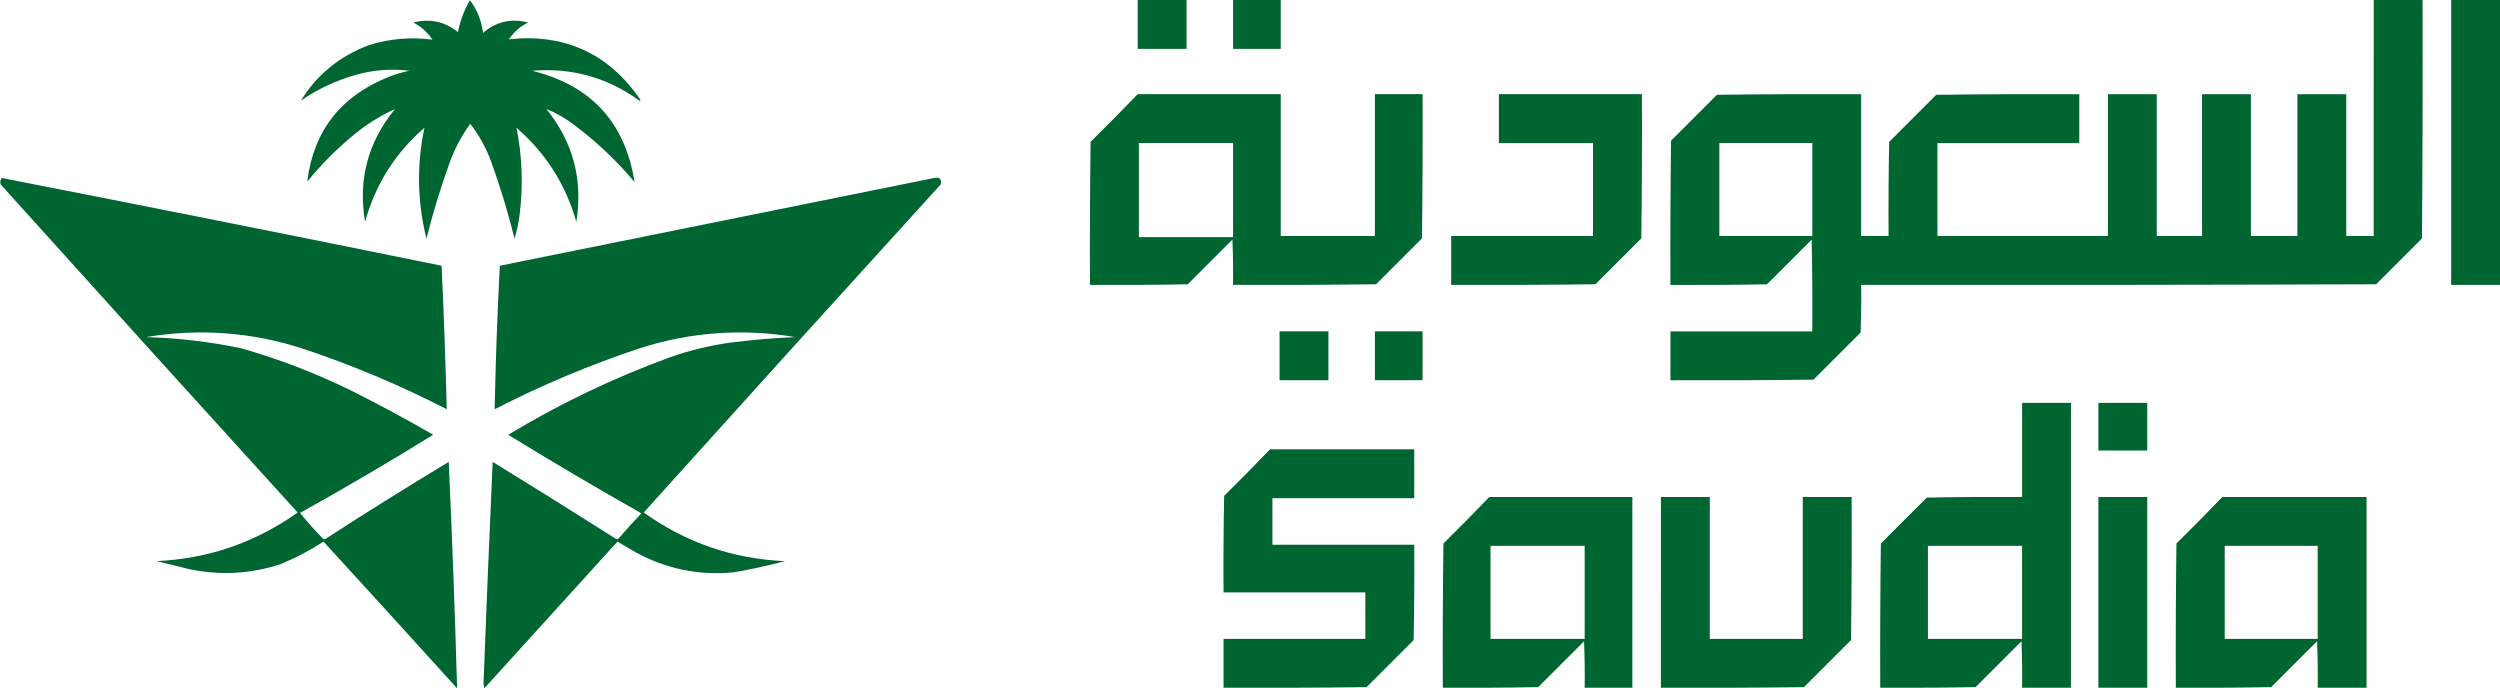 <?xml version="1.0" encoding="UTF-8" standalone="no"?>
<svg
   height="103.355"
   viewBox="0 0 823.635 226.622"
   width="375.671"
   version="1.1"
   id="svg19"
   sodipodi:docname="SV.svg"
   inkscape:version="1.4.2 (f4327f4, 2025-05-13)"
   xmlns:inkscape="http://www.inkscape.org/namespaces/inkscape"
   xmlns:sodipodi="http://sodipodi.sourceforge.net/DTD/sodipodi-0.dtd"
   xmlns="http://www.w3.org/2000/svg"
   xmlns:svg="http://www.w3.org/2000/svg">
  <defs
     id="defs19" />
  <sodipodi:namedview
     id="namedview19"
     pagecolor="#ffffff"
     bordercolor="#000000"
     borderopacity="0.25"
     inkscape:showpageshadow="2"
     inkscape:pageopacity="0.0"
     inkscape:pagecheckerboard="0"
     inkscape:deskcolor="#d1d1d1"
     inkscape:zoom="1.5807912"
     inkscape:cx="235.32519"
     inkscape:cy="52.189055"
     inkscape:window-width="1920"
     inkscape:window-height="991"
     inkscape:window-x="-9"
     inkscape:window-y="-9"
     inkscape:window-maximized="1"
     inkscape:current-layer="g19" />
  <g
     clip-rule="evenodd"
     fill="#006631"
     fill-rule="evenodd"
     transform="translate(91.335,-567.68)"
     id="g19">
    <g
       id="g7"
       transform="matrix(1,0,0,1,0.001,0.002)">
      <path
         d="m 574.88,700.41 h 16.1 v 93.86 c -5.37,0 -10.73,0 -16.1,0 0.07,-5.11 0,-10.21 -0.2,-15.32 -5.04,5.04 -10.08,10.08 -15.12,15.12 -10.47,0.2 -20.94,0.26 -31.42,0.2 -0.07,-15.84 0,-31.68 0.2,-47.52 5.04,-5.04 10.08,-10.08 15.12,-15.12 10.47,-0.2 20.94,-0.26 31.42,-0.2 0,-10.33 0,-20.68 0,-31.02 z m -31.03,47.13 h 31.02 v 30.63 c -10.34,0 -20.68,0 -31.02,0 0,-10.21 0,-20.42 0,-30.63 z"
         id="path1" />
      <path
         d="m 600.01,700.41 h 16.1 v 15.71 c -5.37,0 -10.73,0 -16.1,0 0,-5.23 0,-10.47 0,-15.71 z"
         id="path2" />
      <path
         d="m 327.08,715.73 h 47.52 v 16.1 c -15.58,0 -31.15,0 -46.73,0 v 15.32 h 46.73 c 0.07,10.47 0,20.95 -0.2,31.42 -5.17,5.17 -10.34,10.34 -15.51,15.51 -15.71,0.2 -31.42,0.26 -47.13,0.2 0,-5.37 0,-10.73 0,-16.1 h 46.73 c 0,-5.11 0,-10.21 0,-15.32 -15.58,0 -31.15,0 -46.73,0 -0.07,-10.6 0,-21.21 0.2,-31.81 5.11,-5.06 10.16,-10.16 15.12,-15.32 z"
         id="path3" />
      <path
         d="m 399.33,731.44 h 47.13 v 62.83 c -5.24,0 -10.47,0 -15.71,0 0.07,-5.11 0,-10.21 -0.2,-15.32 -5.04,5.04 -10.08,10.08 -15.12,15.12 -10.47,0.2 -20.94,0.26 -31.42,0.2 -0.07,-15.84 0,-31.68 0.2,-47.52 5.12,-5.05 10.16,-10.16 15.12,-15.31 z m 0.4,16.1 h 31.02 v 30.63 c -10.34,0 -20.68,0 -31.02,0 0,-10.21 0,-20.42 0,-30.63 z"
         id="path4" />
      <path
         d="m 455.88,731.44 h 16.1 v 46.73 h 30.63 c 0,-15.58 0,-31.15 0,-46.73 h 16.1 c 0.07,15.71 0,31.42 -0.2,47.13 -5.17,5.17 -10.34,10.34 -15.51,15.51 -15.71,0.2 -31.42,0.26 -47.13,0.2 0.01,-20.95 0.01,-41.9 0.01,-62.84 z"
         id="path5" />
      <path
         d="m 600.01,731.44 h 16.1 v 62.83 c -5.37,0 -10.73,0 -16.1,0 0,-20.94 0,-41.89 0,-62.83 z"
         id="path6" />
      <path
         d="m 640.85,731.44 h 47.52 v 62.83 c -5.37,0 -10.73,0 -16.1,0 0.07,-5.11 0,-10.21 -0.2,-15.32 -5.04,5.04 -10.08,10.08 -15.12,15.12 -10.47,0.2 -20.94,0.26 -31.42,0.2 -0.07,-15.84 0,-31.68 0.2,-47.52 5.12,-5.05 10.16,-10.16 15.12,-15.31 z m 0.79,16.1 h 30.63 v 30.63 c -10.21,0 -20.42,0 -30.63,0 0,-10.21 0,-20.42 0,-30.63 z"
         id="path7" />
    </g>
    <g
       id="g15"
       transform="matrix(1,0,0,1,0.001,0.002)">
      <path
         d="m 283.48,567.68 h 16.1 v 16.1 c -5.37,0 -10.73,0 -16.1,0 0,-5.37 0,-10.73 0,-16.1 z"
         id="path8" />
      <path
         d="m 314.9,567.68 h 15.71 v 16.1 c -5.24,0 -10.47,0 -15.71,0 0,-5.37 0,-10.73 0,-16.1 z"
         id="path9" />
      <path
         d="m 690.73,567.68 h 16.1 c 0.07,26.18 0,52.36 -0.2,78.54 -5.04,5.04 -10.08,10.08 -15.12,15.12 -56.55,0.2 -113.1,0.26 -169.65,0.2 0.07,5.24 0,10.47 -0.2,15.71 -5.17,5.17 -10.34,10.34 -15.51,15.51 -15.71,0.2 -31.42,0.26 -47.13,0.2 0,-5.37 0,-10.73 0,-16.1 h 46.73 c 0.07,-10.08 0,-20.16 -0.2,-30.24 -4.91,4.91 -9.82,9.82 -14.73,14.73 -10.6,0.2 -21.21,0.26 -31.81,0.2 -0.07,-15.84 0,-31.68 0.2,-47.52 5.04,-5.04 10.08,-10.08 15.12,-15.12 15.84,-0.2 31.68,-0.26 47.52,-0.2 v 46.73 h 9.03 c -0.07,-10.34 0,-20.68 0.2,-31.02 5.17,-5.17 10.34,-10.34 15.51,-15.51 15.71,-0.2 31.42,-0.26 47.13,-0.2 v 16.1 c -15.58,0 -31.15,0 -46.73,0 v 30.63 h 56.16 c 0,-15.58 0,-31.15 0,-46.73 h 16.1 v 46.73 h 14.92 c 0,-15.58 0,-31.15 0,-46.73 h 16.1 v 46.73 h 15.32 c 0,-15.58 0,-31.15 0,-46.73 h 16.1 v 46.73 h 9.03 c 0.01,-25.93 0.01,-51.84 0.01,-77.76 z m -215.6,47.12 h 30.63 v 30.63 c -10.21,0 -20.42,0 -30.63,0 0,-10.21 0,-20.42 0,-30.63 z"
         id="path10" />
      <path
         d="m 716.25,567.68 h 16.1 v 93.86 c -5.37,0 -10.73,0 -16.1,0 0,-31.29 0,-62.58 0,-93.86 z"
         id="path11" />
      <path
         d="m 283.48,598.7 h 47.13 v 46.73 h 31.02 c 0,-15.58 0,-31.15 0,-46.73 h 15.71 c 0.07,15.84 0,31.68 -0.2,47.52 -5.04,5.04 -10.08,10.08 -15.12,15.12 -15.71,0.2 -31.42,0.26 -47.13,0.2 0.07,-4.98 0,-9.95 -0.2,-14.92 -4.91,4.91 -9.82,9.82 -14.73,14.73 -10.73,0.2 -21.47,0.26 -32.2,0.2 -0.07,-15.71 0,-31.42 0.2,-47.13 5.26,-5.19 10.43,-10.43 15.52,-15.72 z m 0.4,16.1 h 31.02 v 31.02 c -10.34,0 -20.68,0 -31.02,0 0,-10.33 0,-20.68 0,-31.02 z"
         id="path12" />
      <path
         d="m 402.48,598.7 h 47.13 c 0.07,15.84 0,31.68 -0.2,47.52 -5.04,5.04 -10.08,10.08 -15.12,15.12 -15.84,0.2 -31.68,0.26 -47.52,0.2 0,-5.37 0,-10.73 0,-16.1 h 46.73 c 0,-10.21 0,-20.42 0,-30.63 -10.34,0 -20.68,0 -31.02,0 0,-5.38 0,-10.74 0,-16.11 z"
         id="path13" />
      <path
         d="m 330.22,676.85 h 16.1 v 16.1 c -5.37,0 -10.73,0 -16.1,0 0,-5.37 0,-10.73 0,-16.1 z"
         id="path14" />
      <path
         d="m 361.63,676.85 h 15.71 v 16.1 c -5.24,0 -10.47,0 -15.71,0 0,-5.37 0,-10.73 0,-16.1 z"
         id="path15" />
    </g>
    <g
       id="g18"
       transform="matrix(0.669,0,0,0.669,-270.964,430.2)">
      <path
         d="m 269.35,293.17 c 72.25,14.12 144.45,28.52 216.58,43.2 1.11,23.61 1.96,47.17 2.55,70.69 -22.68,-11.68 -46.11,-21.57 -70.3,-29.65 -25.43,-8.34 -51.35,-10.3 -77.76,-5.89 15.74,0.46 31.32,2.29 46.73,5.5 18.69,5.31 36.76,12.25 54.19,20.81 13.73,6.87 27.22,14.13 40.45,21.8 -21.54,13.32 -43.4,26.15 -65.58,38.49 3.58,4.43 7.37,8.68 11.39,12.76 0.39,0.26 0.79,0.26 1.18,0 20.02,-12.94 40.24,-25.58 60.67,-37.9 1.69,37.21 3.07,74.38 4.12,111.53 -21.84,-24.14 -43.77,-48.22 -65.78,-72.26 -6.76,4.39 -13.89,8.12 -21.4,11.19 -14.73,4.76 -29.65,5.54 -44.77,2.36 -5.35,-1.37 -10.72,-2.68 -16.1,-3.93 25.56,-1.2 48.73,-9.18 69.51,-23.96 -48.9,-53.76 -97.66,-107.62 -146.28,-161.6 -0.34,-1.17 -0.15,-2.22 0.6,-3.14 z"
         id="path16" />
      <path
         d="m 728.43,293.17 c 2.75,-0.59 3.86,0.46 3.34,3.14 -48.91,53.75 -97.67,107.62 -146.28,161.6 20.74,14.86 43.91,22.84 69.51,23.96 -8.3,2.21 -16.68,4.04 -25.13,5.5 -17.12,1.65 -33.22,-1.62 -48.3,-9.82 -3.01,-1.77 -6.02,-3.53 -9.03,-5.3 -21.87,24.1 -43.73,48.18 -65.58,72.26 -0.13,-0.72 -0.26,-1.44 -0.39,-2.16 1.37,-36.47 2.88,-72.93 4.52,-109.37 20.32,12.48 40.55,25.12 60.67,37.9 0.39,0.26 0.79,0.26 1.18,0 3.7,-4.26 7.5,-8.45 11.39,-12.57 -22.13,-12.5 -43.99,-25.4 -65.58,-38.68 25.07,-15.15 51.38,-27.78 78.93,-37.9 9.82,-3.53 19.9,-6.02 30.24,-7.46 10.69,-1.36 21.43,-2.28 32.2,-2.75 -25.97,-4.35 -51.5,-2.52 -76.58,5.5 -24.59,8.17 -48.41,18.18 -71.47,30.04 0.46,-23.56 1.31,-47.12 2.55,-70.69 71.28,-14.43 142.56,-28.83 213.81,-43.2 z"
         id="path17" />
      <path
         d="m 499.87,205.6 c 3.57,4.73 5.72,10.09 6.48,16.1 6.46,-5.57 13.85,-7.28 22.19,-5.11 -3.87,1.91 -7.01,4.65 -9.43,8.25 27.6,-2.89 49.2,7.06 64.8,29.85 -0.2,0.4 -0.46,0.47 -0.79,0.2 -15.74,-11.31 -33.28,-16.15 -52.62,-14.53 29,7.13 45.82,25.39 50.46,54.78 -9.58,-11.41 -20.38,-21.43 -32.4,-30.04 -3.49,-2.4 -7.15,-4.36 -11,-5.89 13.16,16.3 18.06,34.83 14.73,55.57 -5.22,-18.43 -15.04,-33.87 -29.45,-46.34 2.77,14.01 3.29,28.15 1.57,42.41 -0.51,4.14 -1.37,8.2 -2.55,12.17 -3.19,-12.9 -7.05,-25.6 -11.58,-38.09 -2.5,-6.7 -5.9,-12.85 -10.21,-18.46 -4.32,5.89 -7.72,12.31 -10.21,19.24 -4.44,12.26 -8.23,24.7 -11.39,37.31 -4.52,-18.24 -4.85,-36.43 -0.98,-54.59 -14.4,12.42 -24.15,27.87 -29.26,46.34 -3.5,-20.78 1.41,-39.3 14.73,-55.57 -7.02,3.21 -13.57,7.27 -19.64,12.17 -8.64,7.07 -16.49,14.92 -23.56,23.56 3.09,-25.13 16.7,-42.41 40.84,-51.84 3.07,-1.15 6.21,-2.07 9.43,-2.75 -9.32,-1.14 -18.49,-0.35 -27.49,2.36 -9.32,2.76 -17.96,6.89 -25.92,12.37 7.89,-12.78 19.02,-21.87 33.38,-27.29 10.28,-3.25 20.75,-4.17 31.42,-2.75 -2.41,-3.63 -5.55,-6.44 -9.43,-8.44 8.14,-2.09 15.47,-0.52 21.99,4.71 1.09,-5.57 3.05,-10.81 5.89,-15.7 z"
         id="path18" />
    </g>
  </g>
</svg>
